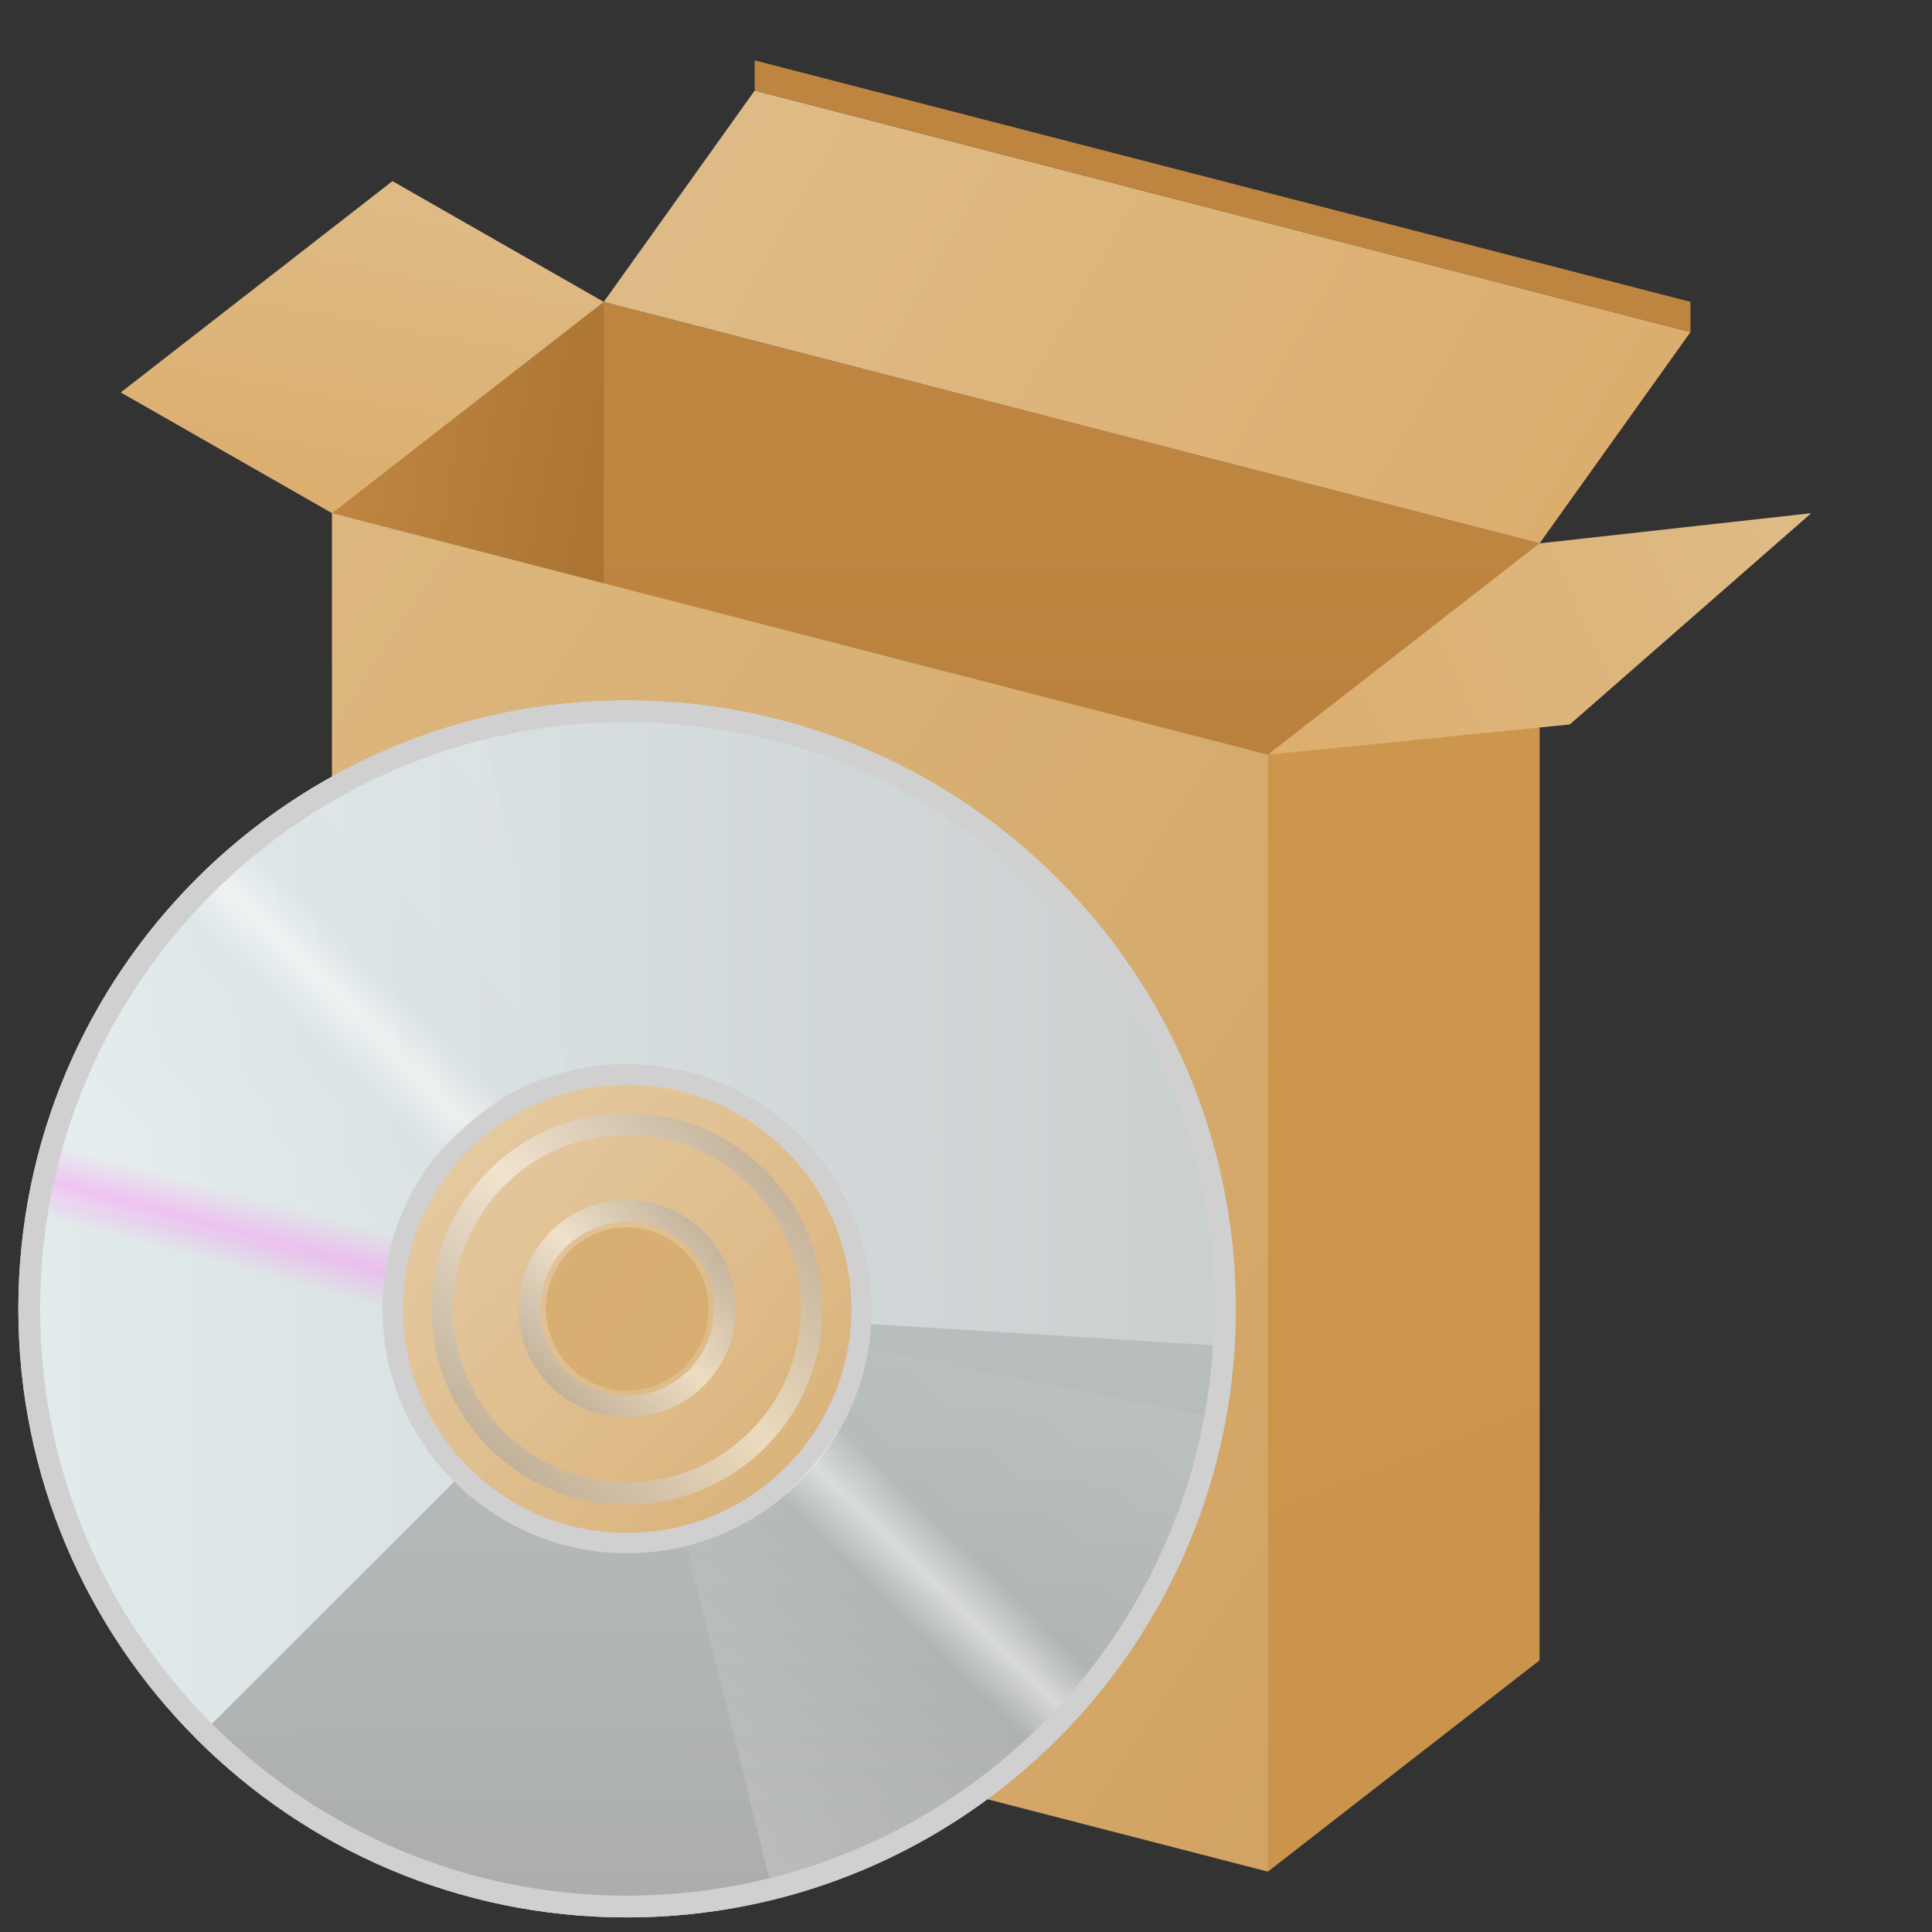 <?xml version="1.0" encoding="UTF-8"?>
<svg xmlns="http://www.w3.org/2000/svg" xmlns:xlink="http://www.w3.org/1999/xlink" width="16px" height="16px" viewBox="0 0 16 16" version="1.1">
<rect x="0" y="0" width="16" height="16" fill="#333333" stroke="none"/>
<defs>
<linearGradient id="linear0" gradientUnits="userSpaceOnUse" x1="3.969" y1="2.91" x2="3.44" y2="5.821" gradientTransform="matrix(0.945,0,0,0.945,-0.5,-1.25)">
<stop offset="0" style="stop-color:rgb(87.059%,73.333%,52.549%);stop-opacity:1;"/>
<stop offset="1" style="stop-color:rgb(86.275%,68.235%,43.137%);stop-opacity:1;"/>
</linearGradient>
<linearGradient id="linear1" gradientUnits="userSpaceOnUse" x1="2.91" y1="5.292" x2="5.258" y2="5.695" gradientTransform="matrix(0.945,0,0,0.945,0,-0.25)">
<stop offset="0" style="stop-color:rgb(74.51%,52.157%,25.49%);stop-opacity:1;"/>
<stop offset="1" style="stop-color:rgb(66.667%,45.098%,19.608%);stop-opacity:1;"/>
</linearGradient>
<linearGradient id="linear2" gradientUnits="userSpaceOnUse" x1="13.494" y1="6.085" x2="13.494" y2="14.552" gradientTransform="matrix(0.945,0,0,0.945,-0,-1.25)">
<stop offset="0" style="stop-color:rgb(74.51%,52.157%,25.49%);stop-opacity:1;"/>
<stop offset="1" style="stop-color:rgb(66.667%,45.098%,19.608%);stop-opacity:1;"/>
</linearGradient>
<linearGradient id="linear3" gradientUnits="userSpaceOnUse" x1="-252.875" y1="78.479" x2="-238.417" y2="92.638" gradientTransform="matrix(0.536,0,0,0.795,138.295,-58.105)">
<stop offset="0" style="stop-color:rgb(86.275%,71.765%,49.804%);stop-opacity:1;"/>
<stop offset="1" style="stop-color:rgb(82.353%,63.922%,38.431%);stop-opacity:1;"/>
</linearGradient>
<linearGradient id="linear4" gradientUnits="userSpaceOnUse" x1="10.537" y1="7.577" x2="13.497" y2="16.187" gradientTransform="matrix(0.76,0,0,0.871,2.49,-0.351)">
<stop offset="0" style="stop-color:rgb(80%,58.824%,29.804%);stop-opacity:1;"/>
<stop offset="1" style="stop-color:rgb(79.216%,58.039%,29.804%);stop-opacity:1;"/>
</linearGradient>
<linearGradient id="linear5" gradientUnits="userSpaceOnUse" x1="16.14" y1="5.292" x2="11.377" y2="7.408" gradientTransform="matrix(0.945,0,0,0.945,-0.25,-0.75)">
<stop offset="0" style="stop-color:rgb(87.059%,73.333%,52.549%);stop-opacity:1;"/>
<stop offset="1" style="stop-color:rgb(86.275%,68.235%,43.137%);stop-opacity:1;"/>
</linearGradient>
<linearGradient id="linear6" gradientUnits="userSpaceOnUse" x1="7.144" y1="2.117" x2="14.023" y2="6.085" gradientTransform="matrix(0.945,0,0,0.945,-0.5,-1.25)">
<stop offset="0" style="stop-color:rgb(87.059%,73.333%,52.549%);stop-opacity:1;"/>
<stop offset="1" style="stop-color:rgb(86.275%,68.235%,43.137%);stop-opacity:1;"/>
</linearGradient>
<filter id="alpha" filterUnits="objectBoundingBox" x="0%" y="0%" width="100%" height="100%">
  <feColorMatrix type="matrix" in="SourceGraphic" values="0 0 0 0 1 0 0 0 0 1 0 0 0 0 1 0 0 0 1 0"/>
</filter>
<mask id="mask0">
  <g filter="url(#alpha)">
<rect x="0" y="0" width="16" height="16" style="fill:rgb(0%,0%,0%);fill-opacity:0.4;stroke:none;"/>
  </g>
</mask>
<linearGradient id="linear7" gradientUnits="userSpaceOnUse" x1="2.381" y1="8.467" x2="6.615" y2="12.7" gradientTransform="matrix(1.276,0,0,1.276,-0.544,-2.661)">
<stop offset="0" style="stop-color:rgb(100%,100%,100%);stop-opacity:1;"/>
<stop offset="1" style="stop-color:rgb(100%,100%,100%);stop-opacity:0;"/>
</linearGradient>
<clipPath id="clip1">
  <rect x="0" y="0" width="16" height="16"/>
</clipPath>
<g id="surface5" clip-path="url(#clip1)">
<path style=" stroke:none;fill-rule:nonzero;fill:url(#linear7);" d="M 5.191 8.141 C 3.703 8.141 2.492 9.348 2.492 10.84 C 2.492 12.332 3.703 13.539 5.191 13.539 C 6.684 13.539 7.895 12.332 7.895 10.84 C 7.895 9.348 6.684 8.141 5.191 8.141 Z M 5.191 10.164 C 5.566 10.164 5.867 10.465 5.867 10.84 C 5.867 11.211 5.566 11.516 5.191 11.516 C 4.82 11.516 4.52 11.211 4.52 10.84 C 4.52 10.465 4.82 10.164 5.191 10.164 Z M 5.191 10.164 "/>
</g>
<linearGradient id="linear8" gradientUnits="userSpaceOnUse" x1="96.408" y1="238.007" x2="127.776" y2="238.007" gradientTransform="matrix(0.344,0,0,0.332,-33.4,-68.228)">
<stop offset="0" style="stop-color:rgb(89.02%,92.941%,93.333%);stop-opacity:1;"/>
<stop offset="1" style="stop-color:rgb(78.824%,80.392%,80.784%);stop-opacity:1;"/>
</linearGradient>
<linearGradient id="linear9" gradientUnits="userSpaceOnUse" x1="112.092" y1="238.007" x2="112.173" y2="254.339" gradientTransform="matrix(0.344,0,0,0.332,-33.4,-68.228)">
<stop offset="0" style="stop-color:rgb(72.549%,74.902%,74.902%);stop-opacity:1;"/>
<stop offset="1" style="stop-color:rgb(66.667%,67.451%,67.059%);stop-opacity:1;"/>
</linearGradient>
<mask id="mask1">
  <g filter="url(#alpha)">
<rect x="0" y="0" width="16" height="16" style="fill:rgb(0%,0%,0%);fill-opacity:0.502;stroke:none;"/>
  </g>
</mask>
<linearGradient id="linear10" gradientUnits="userSpaceOnUse" x1="16.424" y1="54.635" x2="32.332" y2="38.453" gradientTransform="matrix(0.338,0,0,0.338,-0.544,-2.661)">
<stop offset="0" style="stop-color:rgb(100%,100%,100%);stop-opacity:0.502;"/>
<stop offset="0.45" style="stop-color:rgb(100%,100%,100%);stop-opacity:0;"/>
<stop offset="0.5" style="stop-color:rgb(100%,100%,100%);stop-opacity:1;"/>
<stop offset="0.55" style="stop-color:rgb(100%,100%,100%);stop-opacity:0;"/>
<stop offset="1" style="stop-color:rgb(100%,100%,100%);stop-opacity:0.2;"/>
</linearGradient>
<clipPath id="clip2">
  <rect x="0" y="0" width="16" height="16"/>
</clipPath>
<g id="surface8" clip-path="url(#clip2)">
<path style=" stroke:none;fill-rule:nonzero;fill:url(#linear10);" d="M 3.973 5.949 C 2.07 6.422 0.598 7.973 0.238 9.914 L 3.172 10.5 L 3.207 10.508 C 3.34 9.715 3.926 9.078 4.703 8.883 Z M 7.18 11.172 C 7.047 11.961 6.461 12.598 5.684 12.797 L 6.414 15.73 C 8.316 15.254 9.785 13.707 10.148 11.762 L 7.215 11.176 Z M 7.18 11.172 "/>
</g>
<mask id="mask2">
  <g filter="url(#alpha)">
<rect x="0" y="0" width="16" height="16" style="fill:rgb(0%,0%,0%);fill-opacity:0.502;stroke:none;"/>
  </g>
</mask>
<linearGradient id="linear11" gradientUnits="userSpaceOnUse" x1="14.532" y1="42.394" x2="19.54" y2="37.501" gradientTransform="matrix(0.36,0,0,0.36,-0.927,-3.561)">
<stop offset="0" style="stop-color:rgb(52.157%,52.157%,52.157%);stop-opacity:1;"/>
<stop offset="0.5" style="stop-color:rgb(100%,100%,100%);stop-opacity:1;"/>
<stop offset="1" style="stop-color:rgb(52.549%,52.549%,52.549%);stop-opacity:1;"/>
</linearGradient>
<clipPath id="clip3">
  <rect x="0" y="0" width="16" height="16"/>
</clipPath>
<g id="surface11" clip-path="url(#clip3)">
<path style=" stroke:none;fill-rule:nonzero;fill:url(#linear11);" d="M 5.191 9.938 C 4.695 9.938 4.293 10.344 4.293 10.84 C 4.293 11.336 4.695 11.738 5.191 11.738 C 5.691 11.738 6.094 11.336 6.094 10.84 C 6.094 10.344 5.691 9.938 5.191 9.938 Z M 5.191 10.117 C 5.199 10.117 5.207 10.121 5.211 10.121 C 5.211 10.121 5.215 10.121 5.215 10.121 C 5.219 10.121 5.227 10.121 5.23 10.121 C 5.234 10.121 5.238 10.121 5.242 10.121 C 5.246 10.121 5.25 10.121 5.254 10.121 C 5.258 10.121 5.262 10.121 5.266 10.121 C 5.27 10.125 5.273 10.125 5.273 10.125 C 5.277 10.125 5.281 10.125 5.285 10.125 C 5.289 10.125 5.293 10.125 5.297 10.125 C 5.301 10.129 5.309 10.129 5.316 10.129 C 5.316 10.129 5.32 10.129 5.32 10.129 C 5.328 10.133 5.332 10.133 5.336 10.133 C 5.336 10.133 5.34 10.133 5.34 10.133 C 5.348 10.137 5.352 10.137 5.355 10.137 C 5.355 10.137 5.359 10.137 5.359 10.137 C 5.371 10.141 5.383 10.145 5.395 10.148 C 5.402 10.148 5.406 10.152 5.414 10.152 C 5.422 10.156 5.426 10.156 5.43 10.16 C 5.43 10.16 5.434 10.16 5.434 10.16 C 5.441 10.164 5.445 10.164 5.449 10.168 C 5.453 10.168 5.453 10.168 5.453 10.168 C 5.461 10.172 5.469 10.172 5.473 10.176 C 5.48 10.18 5.484 10.18 5.492 10.184 C 5.496 10.184 5.496 10.188 5.5 10.188 C 5.504 10.188 5.508 10.191 5.512 10.191 C 5.512 10.195 5.516 10.195 5.516 10.195 C 5.52 10.199 5.523 10.199 5.531 10.203 C 5.535 10.207 5.543 10.207 5.547 10.211 C 5.551 10.215 5.551 10.215 5.555 10.215 C 5.559 10.219 5.559 10.219 5.562 10.223 C 5.562 10.223 5.566 10.223 5.566 10.223 C 5.57 10.227 5.574 10.227 5.578 10.23 C 5.582 10.23 5.582 10.234 5.582 10.234 C 5.586 10.234 5.59 10.238 5.594 10.242 C 5.602 10.246 5.605 10.25 5.609 10.254 C 5.613 10.254 5.613 10.254 5.617 10.258 C 5.625 10.262 5.629 10.266 5.637 10.273 C 5.641 10.273 5.645 10.277 5.648 10.281 C 5.652 10.285 5.656 10.289 5.664 10.293 C 5.672 10.301 5.676 10.305 5.684 10.312 C 5.688 10.316 5.691 10.32 5.695 10.324 C 5.703 10.332 5.715 10.34 5.723 10.352 C 5.727 10.355 5.73 10.359 5.734 10.363 C 5.734 10.363 5.734 10.367 5.738 10.367 C 5.738 10.367 5.738 10.371 5.738 10.371 C 5.742 10.375 5.746 10.379 5.75 10.383 C 5.754 10.387 5.754 10.391 5.758 10.391 C 5.758 10.395 5.762 10.398 5.762 10.398 C 5.766 10.402 5.766 10.406 5.77 10.406 C 5.77 10.41 5.773 10.414 5.777 10.414 C 5.777 10.418 5.777 10.418 5.781 10.422 C 5.785 10.426 5.785 10.434 5.789 10.438 C 5.793 10.441 5.797 10.445 5.801 10.449 C 5.801 10.449 5.801 10.453 5.801 10.453 C 5.805 10.457 5.809 10.461 5.809 10.469 C 5.812 10.473 5.816 10.477 5.82 10.484 C 5.824 10.492 5.828 10.496 5.828 10.504 C 5.832 10.508 5.836 10.512 5.836 10.516 C 5.84 10.52 5.84 10.52 5.84 10.52 C 5.84 10.523 5.844 10.531 5.844 10.535 C 5.848 10.535 5.848 10.539 5.848 10.539 C 5.848 10.539 5.848 10.543 5.848 10.543 C 5.852 10.547 5.855 10.555 5.855 10.559 C 5.859 10.566 5.863 10.57 5.863 10.578 C 5.863 10.578 5.863 10.582 5.867 10.582 C 5.867 10.582 5.867 10.582 5.867 10.586 C 5.867 10.59 5.871 10.594 5.871 10.598 C 5.871 10.598 5.871 10.602 5.875 10.602 C 5.875 10.605 5.875 10.613 5.879 10.617 C 5.879 10.617 5.879 10.617 5.879 10.621 C 5.879 10.625 5.883 10.629 5.883 10.637 C 5.887 10.648 5.891 10.66 5.895 10.672 C 5.895 10.676 5.895 10.676 5.895 10.676 C 5.895 10.68 5.898 10.688 5.898 10.691 C 5.898 10.691 5.898 10.695 5.898 10.695 C 5.898 10.699 5.902 10.707 5.902 10.711 C 5.902 10.711 5.902 10.715 5.902 10.715 C 5.902 10.723 5.906 10.73 5.906 10.738 C 5.906 10.738 5.906 10.742 5.906 10.746 C 5.906 10.746 5.906 10.746 5.906 10.75 C 5.91 10.754 5.91 10.758 5.91 10.766 C 5.91 10.77 5.91 10.773 5.91 10.777 C 5.91 10.781 5.91 10.781 5.91 10.785 C 5.91 10.785 5.91 10.789 5.91 10.789 C 5.91 10.793 5.91 10.797 5.914 10.801 C 5.914 10.809 5.914 10.812 5.914 10.82 C 5.914 10.824 5.914 10.832 5.914 10.84 C 5.914 10.855 5.914 10.875 5.91 10.895 C 5.91 10.902 5.91 10.91 5.906 10.918 C 5.906 10.93 5.906 10.941 5.902 10.953 C 5.902 10.957 5.902 10.965 5.902 10.969 C 5.898 10.984 5.895 10.996 5.891 11.012 C 5.891 11.016 5.891 11.02 5.887 11.023 C 5.883 11.039 5.883 11.051 5.875 11.062 C 5.875 11.07 5.871 11.082 5.867 11.09 C 5.863 11.098 5.863 11.102 5.859 11.109 C 5.855 11.121 5.852 11.133 5.844 11.141 C 5.84 11.152 5.836 11.16 5.832 11.168 C 5.828 11.176 5.824 11.18 5.824 11.188 C 5.816 11.199 5.812 11.207 5.805 11.219 C 5.801 11.227 5.797 11.23 5.793 11.238 C 5.785 11.25 5.777 11.258 5.773 11.266 C 5.766 11.273 5.762 11.277 5.758 11.285 C 5.75 11.293 5.746 11.301 5.738 11.309 C 5.734 11.316 5.727 11.32 5.723 11.328 C 5.711 11.34 5.695 11.355 5.684 11.367 C 5.684 11.367 5.68 11.367 5.68 11.367 C 5.676 11.375 5.668 11.379 5.664 11.383 C 5.656 11.391 5.648 11.398 5.637 11.402 C 5.633 11.41 5.625 11.414 5.621 11.418 C 5.613 11.426 5.602 11.43 5.594 11.438 C 5.586 11.441 5.578 11.445 5.574 11.449 C 5.562 11.457 5.551 11.461 5.543 11.469 C 5.535 11.473 5.527 11.477 5.523 11.48 C 5.516 11.484 5.504 11.488 5.496 11.492 C 5.484 11.496 5.477 11.5 5.465 11.504 C 5.457 11.508 5.449 11.512 5.445 11.512 C 5.434 11.516 5.426 11.52 5.418 11.523 C 5.406 11.527 5.391 11.531 5.379 11.535 C 5.375 11.535 5.371 11.535 5.367 11.539 C 5.352 11.539 5.34 11.543 5.324 11.547 C 5.32 11.547 5.312 11.547 5.305 11.551 C 5.297 11.551 5.285 11.555 5.273 11.555 C 5.266 11.555 5.258 11.555 5.25 11.555 C 5.25 11.555 5.246 11.559 5.246 11.559 C 5.23 11.559 5.211 11.559 5.191 11.559 C 5.176 11.559 5.156 11.559 5.137 11.555 C 5.129 11.555 5.121 11.555 5.113 11.555 C 5.102 11.555 5.09 11.551 5.078 11.551 C 5.074 11.547 5.066 11.547 5.062 11.547 C 5.047 11.543 5.035 11.539 5.02 11.539 C 5.016 11.535 5.012 11.535 5.008 11.535 C 4.996 11.531 4.98 11.527 4.969 11.523 C 4.961 11.52 4.949 11.516 4.941 11.512 C 4.934 11.512 4.93 11.508 4.922 11.504 C 4.91 11.5 4.902 11.496 4.891 11.492 C 4.883 11.488 4.871 11.484 4.863 11.48 C 4.855 11.477 4.852 11.473 4.844 11.469 C 4.832 11.461 4.824 11.457 4.812 11.449 C 4.809 11.445 4.801 11.441 4.793 11.438 C 4.785 11.43 4.773 11.426 4.766 11.418 C 4.758 11.414 4.754 11.41 4.746 11.402 C 4.738 11.398 4.73 11.391 4.723 11.383 C 4.715 11.379 4.711 11.371 4.703 11.367 C 4.691 11.355 4.676 11.34 4.664 11.328 C 4.66 11.32 4.652 11.316 4.648 11.309 C 4.641 11.301 4.633 11.293 4.629 11.285 C 4.625 11.277 4.617 11.273 4.613 11.266 C 4.609 11.258 4.602 11.25 4.594 11.238 C 4.59 11.23 4.586 11.227 4.582 11.219 C 4.574 11.207 4.57 11.199 4.562 11.188 C 4.559 11.18 4.559 11.176 4.555 11.168 C 4.551 11.16 4.543 11.152 4.539 11.141 C 4.535 11.133 4.531 11.121 4.527 11.109 C 4.523 11.102 4.52 11.098 4.52 11.09 C 4.516 11.082 4.512 11.07 4.508 11.062 C 4.504 11.051 4.5 11.039 4.5 11.023 C 4.496 11.02 4.496 11.016 4.496 11.012 C 4.492 10.996 4.488 10.984 4.484 10.969 C 4.484 10.965 4.484 10.957 4.48 10.953 C 4.48 10.941 4.48 10.93 4.477 10.918 C 4.477 10.91 4.477 10.902 4.477 10.895 C 4.473 10.875 4.473 10.859 4.473 10.84 C 4.473 10.82 4.473 10.801 4.477 10.785 C 4.477 10.773 4.477 10.766 4.477 10.758 C 4.48 10.746 4.48 10.738 4.48 10.727 C 4.484 10.719 4.484 10.715 4.484 10.707 C 4.488 10.695 4.492 10.68 4.496 10.668 C 4.496 10.66 4.496 10.656 4.5 10.652 C 4.5 10.641 4.504 10.629 4.508 10.613 C 4.512 10.605 4.516 10.598 4.52 10.586 C 4.52 10.582 4.523 10.574 4.527 10.566 C 4.531 10.559 4.535 10.547 4.539 10.535 C 4.543 10.527 4.551 10.52 4.555 10.508 C 4.559 10.504 4.559 10.496 4.562 10.488 C 4.57 10.48 4.574 10.469 4.582 10.461 C 4.586 10.453 4.59 10.445 4.594 10.438 C 4.602 10.43 4.609 10.422 4.613 10.41 C 4.617 10.406 4.625 10.398 4.629 10.395 C 4.633 10.387 4.641 10.375 4.648 10.367 C 4.656 10.363 4.66 10.355 4.664 10.348 C 4.68 10.336 4.691 10.32 4.707 10.309 C 4.711 10.305 4.715 10.301 4.723 10.293 C 4.73 10.289 4.738 10.281 4.746 10.273 C 4.754 10.27 4.758 10.266 4.766 10.262 C 4.773 10.254 4.785 10.246 4.793 10.242 C 4.801 10.234 4.809 10.23 4.812 10.227 C 4.824 10.223 4.832 10.215 4.844 10.211 C 4.852 10.207 4.855 10.203 4.863 10.199 C 4.871 10.195 4.883 10.191 4.891 10.188 C 4.902 10.18 4.91 10.176 4.922 10.172 C 4.93 10.168 4.934 10.168 4.941 10.164 C 4.949 10.16 4.961 10.156 4.969 10.156 C 4.98 10.152 4.996 10.148 5.008 10.145 C 5.012 10.145 5.016 10.141 5.02 10.141 C 5.035 10.137 5.047 10.133 5.062 10.133 C 5.066 10.129 5.074 10.129 5.078 10.129 C 5.09 10.125 5.102 10.125 5.113 10.125 C 5.121 10.121 5.129 10.121 5.137 10.121 C 5.156 10.121 5.176 10.117 5.191 10.117 Z M 5.191 10.117 "/>
</g>
<mask id="mask3">
  <g filter="url(#alpha)">
<rect x="0" y="0" width="16" height="16" style="fill:rgb(0%,0%,0%);fill-opacity:0.502;stroke:none;"/>
  </g>
</mask>
<linearGradient id="linear12" gradientUnits="userSpaceOnUse" x1="14.532" y1="42.394" x2="19.54" y2="37.501" gradientTransform="matrix(0.648,0,0,0.648,-5.823,-15.081)">
<stop offset="0" style="stop-color:rgb(52.157%,52.157%,52.157%);stop-opacity:1;"/>
<stop offset="0.5" style="stop-color:rgb(100%,100%,100%);stop-opacity:1;"/>
<stop offset="1" style="stop-color:rgb(52.549%,52.549%,52.549%);stop-opacity:1;"/>
</linearGradient>
<clipPath id="clip4">
  <rect x="0" y="0" width="16" height="16"/>
</clipPath>
<g id="surface14" clip-path="url(#clip4)">
<path style=" stroke:none;fill-rule:nonzero;fill:url(#linear12);" d="M 5.191 9.219 C 4.297 9.219 3.574 9.945 3.574 10.84 C 3.574 11.734 4.297 12.461 5.191 12.461 C 6.09 12.461 6.812 11.734 6.812 10.84 C 6.812 9.945 6.09 9.219 5.191 9.219 Z M 5.191 9.398 C 5.988 9.398 6.633 10.043 6.633 10.84 C 6.633 11.633 5.988 12.277 5.191 12.277 C 4.398 12.277 3.754 11.633 3.754 10.84 C 3.754 10.043 4.398 9.398 5.191 9.398 Z M 5.191 9.398 "/>
</g>
<mask id="mask4">
  <g filter="url(#alpha)">
<rect x="0" y="0" width="16" height="16" style="fill:rgb(0%,0%,0%);fill-opacity:0.502;stroke:none;"/>
  </g>
</mask>
<linearGradient id="linear13" gradientUnits="userSpaceOnUse" x1="5.108" y1="42.192" x2="7.469" y2="33.28" gradientTransform="matrix(0.338,0,0,0.338,-0.544,-2.661)">
<stop offset="0" style="stop-color:rgb(97.255%,60.392%,95.686%);stop-opacity:0;"/>
<stop offset="0.4" style="stop-color:rgb(97.255%,60.392%,95.686%);stop-opacity:0;"/>
<stop offset="0.5" style="stop-color:rgb(97.255%,60.392%,95.686%);stop-opacity:1;"/>
<stop offset="0.6" style="stop-color:rgb(97.255%,60.392%,95.686%);stop-opacity:0;"/>
<stop offset="1" style="stop-color:rgb(97.255%,60.392%,95.686%);stop-opacity:0;"/>
</linearGradient>
<clipPath id="clip5">
  <rect x="0" y="0" width="16" height="16"/>
</clipPath>
<g id="surface17" clip-path="url(#clip5)">
<path style=" stroke:none;fill-rule:nonzero;fill:url(#linear13);" d="M 0.738 8.48 C 0.367 9.184 0.152 9.988 0.152 10.84 C 0.152 11.691 0.367 12.492 0.738 13.199 L 3.406 11.785 C 3.25 11.492 3.168 11.168 3.168 10.84 C 3.168 10.508 3.25 10.184 3.406 9.895 Z M 0.738 8.48 "/>
</g>
</defs>
<g id="surface1">
<path style=" stroke:none;fill-rule:nonzero;fill:url(#linear0);" d="M 1 3.25 L 3.25 1.5 L 5 2.5 L 4.379 5.137 L 2.75 4.25 Z M 1 3.25 "/>
<path style=" stroke:none;fill-rule:nonzero;fill:url(#linear1);" d="M 2.75 4.25 L 5 2.5 L 9.055 12.27 L 2.75 12.75 Z M 2.75 4.25 "/>
<path style=" stroke:none;fill-rule:nonzero;fill:url(#linear2);" d="M 5 2.5 L 12.75 4.5 L 12.75 12.5 L 5 11 Z M 5 2.5 "/>
<path style=" stroke:none;fill-rule:nonzero;fill:url(#linear3);" d="M 2.75 4.25 L 10.5 6.25 L 11.5 6 L 10.5 15.5 L 2.75 13.5 Z M 2.75 4.25 "/>
<path style=" stroke:none;fill-rule:nonzero;fill:url(#linear4);" d="M 10.5 6.25 L 12.75 4.5 L 12.75 13.75 L 10.5 15.5 Z M 10.5 6.25 "/>
<path style=" stroke:none;fill-rule:nonzero;fill:url(#linear5);" d="M 12.75 4.5 L 15 4.25 L 13 6 L 10.5 6.25 Z M 12.75 4.5 "/>
<path style=" stroke:none;fill-rule:nonzero;fill:url(#linear6);" d="M 6.25 0.75 L 14 2.75 L 12.75 4.5 L 5 2.5 Z M 6.25 0.75 "/>
<path style=" stroke:none;fill-rule:nonzero;fill:rgb(74.51%,52.157%,25.49%);fill-opacity:1;" d="M 6.25 0.5 L 14 2.5 L 14 2.75 L 6.25 0.75 Z M 6.25 0.5 "/>
<use xlink:href="#surface5" mask="url(#mask0)"/>
<path style=" stroke:none;fill-rule:nonzero;fill:rgb(81.569%,81.569%,81.569%);fill-opacity:1;" d="M 5.191 8.477 C 3.887 8.477 2.832 9.535 2.832 10.84 C 2.832 12.145 3.887 13.203 5.191 13.203 C 6.496 13.203 7.555 12.145 7.555 10.84 C 7.555 9.535 6.496 8.477 5.191 8.477 Z M 5.191 8.984 C 6.219 8.984 7.051 9.812 7.051 10.84 C 7.051 11.863 6.219 12.695 5.191 12.695 C 4.168 12.695 3.336 11.863 3.336 10.84 C 3.336 9.812 4.168 8.984 5.191 8.984 Z M 5.191 8.984 "/>
<path style=" stroke:none;fill-rule:nonzero;fill:url(#linear8);" d="M 5.191 5.801 C 2.41 5.801 0.152 8.055 0.152 10.84 C 0.152 13.621 2.41 15.879 5.191 15.879 C 7.977 15.879 10.234 13.621 10.234 10.84 C 10.234 8.055 7.977 5.801 5.191 5.801 Z M 5.191 8.812 C 6.312 8.812 7.219 9.719 7.219 10.84 C 7.219 11.957 6.312 12.863 5.191 12.863 C 4.074 12.863 3.168 11.957 3.168 10.84 C 3.168 9.719 4.074 8.812 5.191 8.812 Z M 5.191 8.812 "/>
<path style=" stroke:none;fill-rule:nonzero;fill:url(#linear9);" d="M 7.215 10.965 C 7.148 12.031 6.262 12.863 5.191 12.863 C 4.656 12.863 4.141 12.648 3.762 12.27 L 1.629 14.402 C 2.543 15.316 3.801 15.879 5.191 15.879 C 7.871 15.879 10.059 13.789 10.223 11.152 Z M 7.215 10.965 "/>
<use xlink:href="#surface8" mask="url(#mask1)"/>
<use xlink:href="#surface11" mask="url(#mask2)"/>
<use xlink:href="#surface14" mask="url(#mask3)"/>
<use xlink:href="#surface17" mask="url(#mask4)"/>
<path style=" stroke:none;fill-rule:nonzero;fill:rgb(81.569%,81.569%,81.569%);fill-opacity:1;" d="M 5.191 5.801 C 2.41 5.801 0.152 8.055 0.152 10.84 C 0.152 13.621 2.41 15.879 5.191 15.879 C 7.977 15.879 10.234 13.621 10.234 10.84 C 10.234 8.055 7.977 5.801 5.191 5.801 Z M 5.191 5.98 C 7.879 5.98 10.055 8.156 10.055 10.84 C 10.055 13.523 7.879 15.699 5.191 15.699 C 2.508 15.699 0.332 13.523 0.332 10.84 C 0.332 8.156 2.508 5.98 5.191 5.98 Z M 5.191 5.98 "/>
</g>
</svg>
